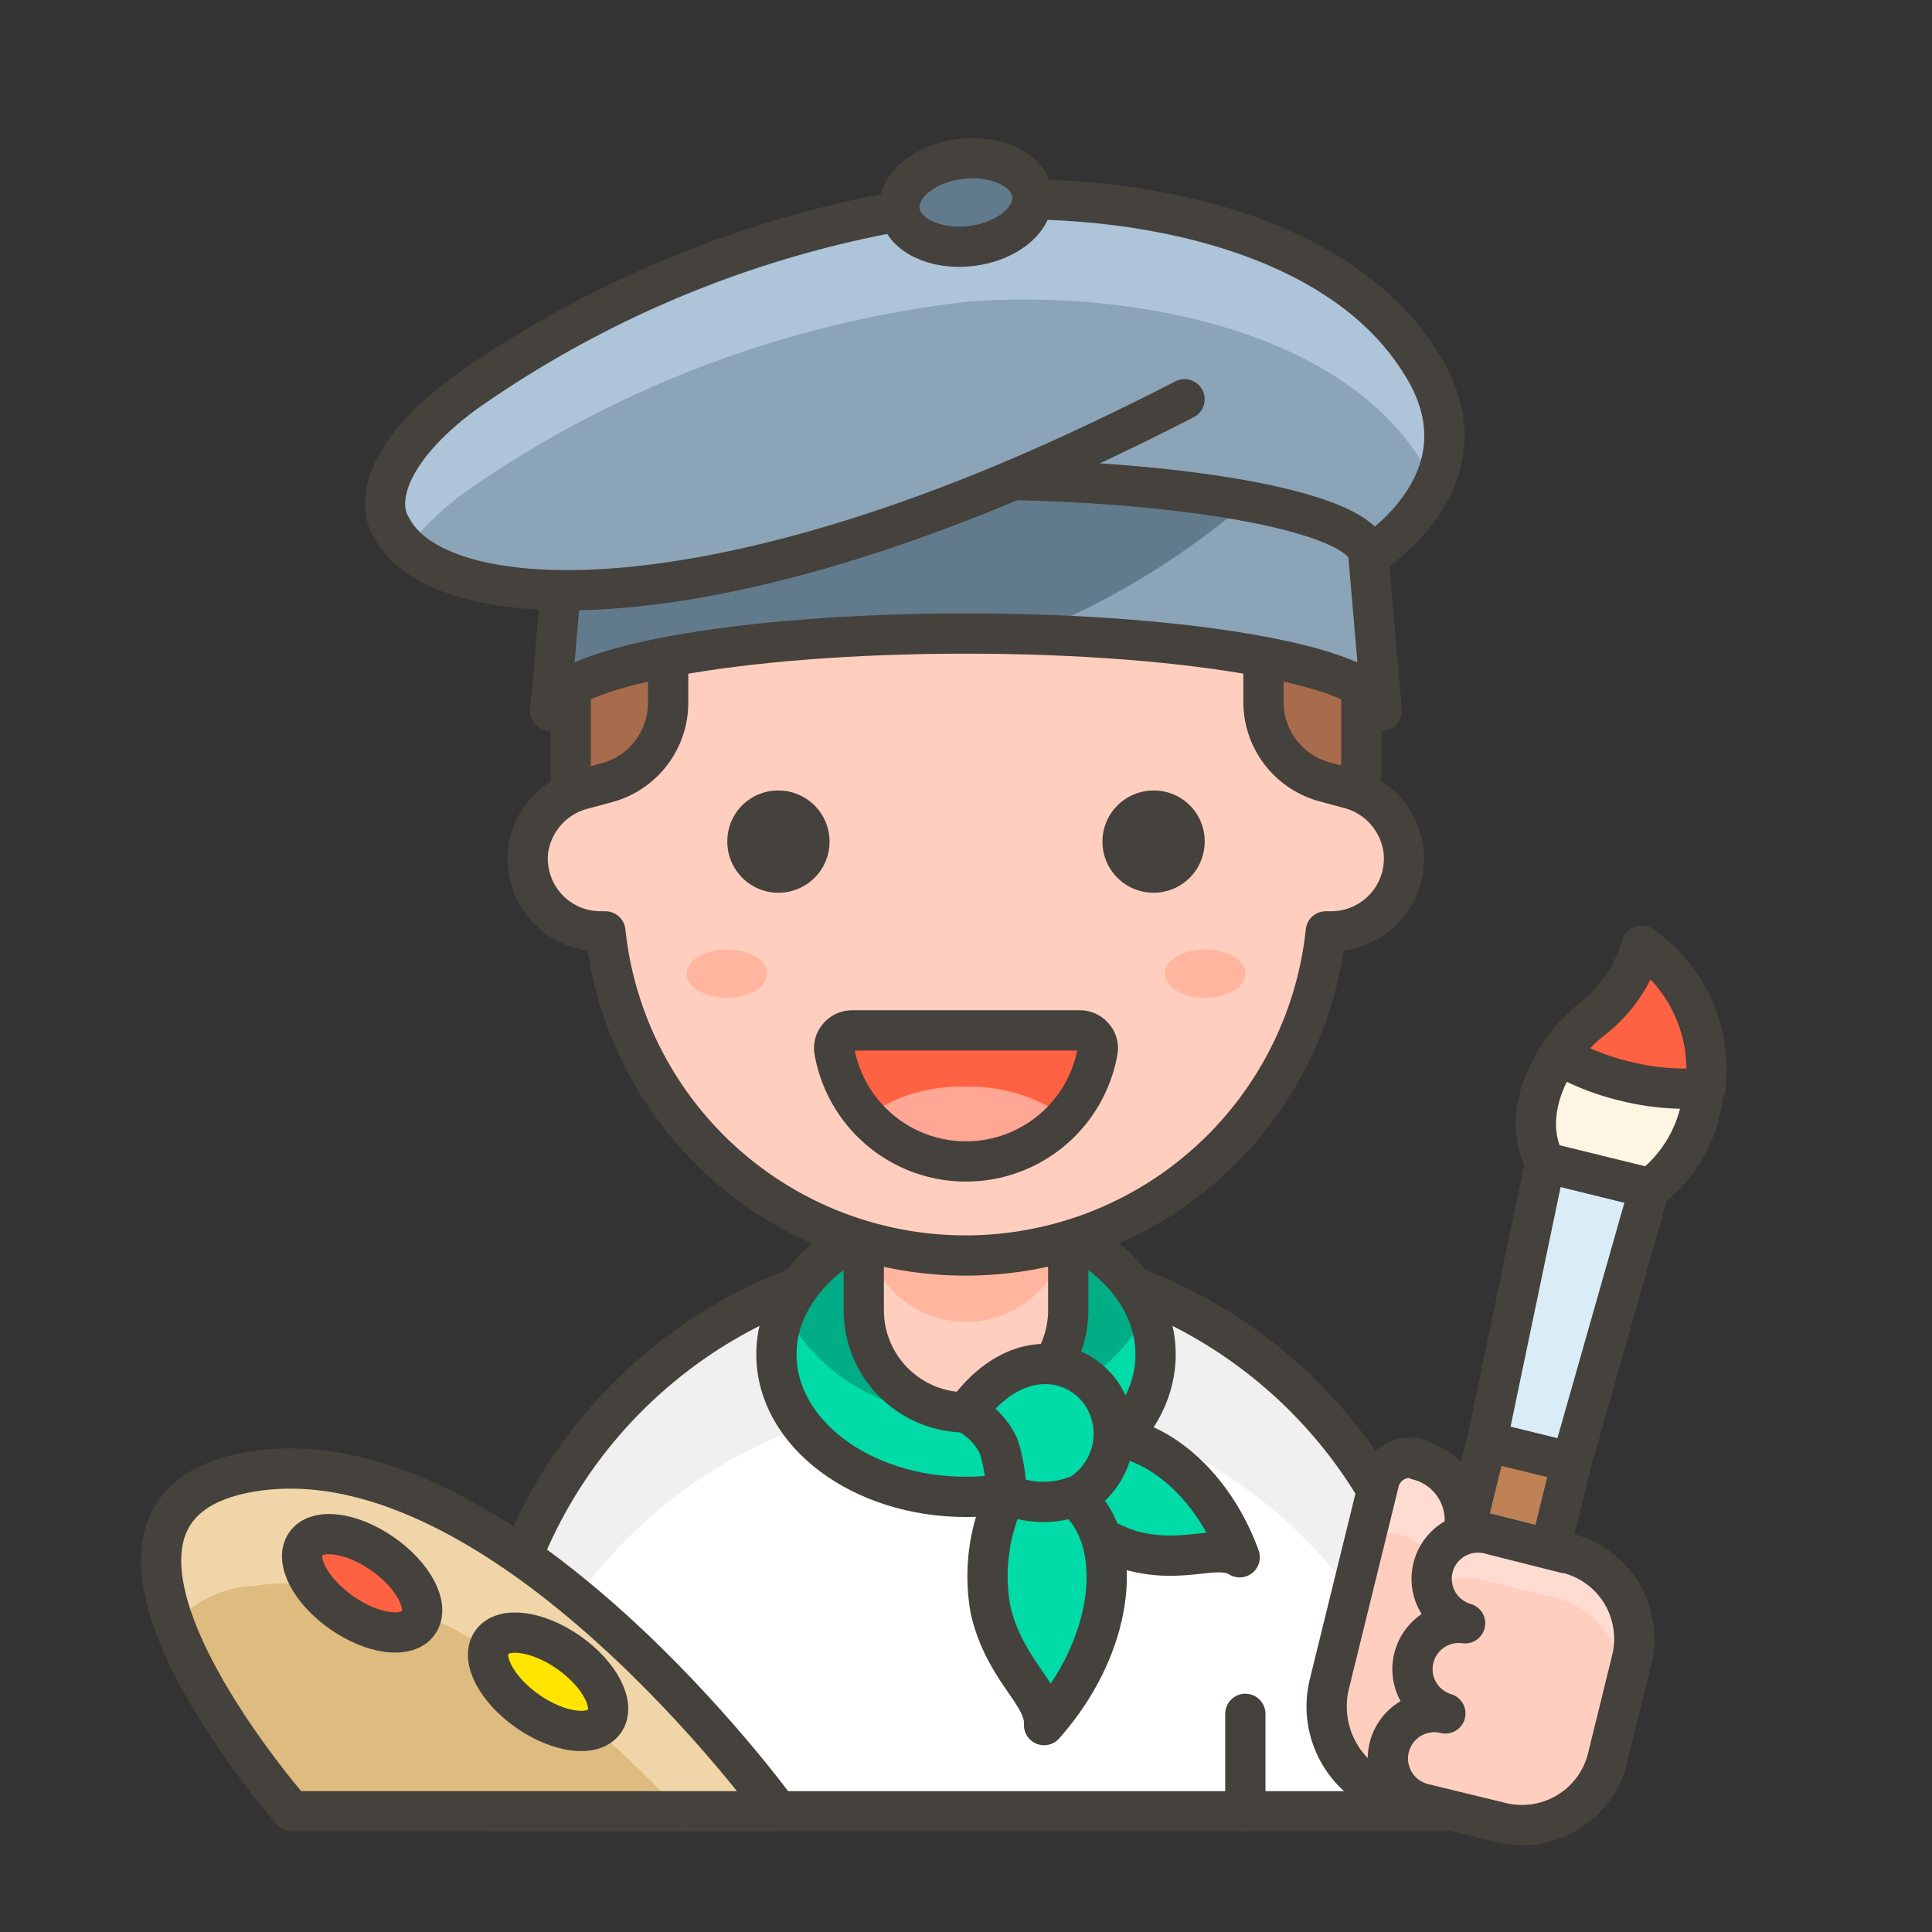 <svg xmlns="http://www.w3.org/2000/svg" viewBox="0 0 48 48"><rect x="0" y="0" width="48" height="48" fill="#333333" stroke="none"/><defs><style>.cls-12{fill:#45413c}.cls-4{fill:none}.cls-12,.cls-21,.cls-4,.cls-9{stroke:#45413c;stroke-linecap:round;stroke-linejoin:round}.cls-9{fill:#00dba8}.cls-7{fill:#ffcebf}.cls-8{fill:#ffb59e}.cls-21{fill:#ff6242}.cls-15{fill:#8ca4b8}.cls-16{fill:#627b8c}.cls-26{fill:#ffdcd1}</style></defs><ellipse cx="23.34" cy="45.5" rx="17" ry="1.5" opacity=".15" fill="#45413c"/><path d="M24 31.22A11.88 11.88 0 0 1 35.88 43.1V45H12.12v-1.9A11.88 11.88 0 0 1 24 31.22z" fill="#fff"/><path d="M24 31.22A11.88 11.88 0 0 0 12.12 43.1V45h.11a11.88 11.88 0 0 1 23.54 0h.11v-1.9A11.88 11.88 0 0 0 24 31.22z" fill="#f0f0f0"/><path class="cls-4" d="M24 31.22A11.88 11.88 0 0 1 35.88 43.1V45H12.12v-1.9A11.88 11.88 0 0 1 24 31.22z"/><ellipse cx="24" cy="33.65" rx="4.71" ry="3.54" fill="#00dba8"/><path d="M24 30.11a4.75 4.75 0 0 0-4.5 2.49 4.74 4.74 0 0 0 4.5 2.5 4.74 4.74 0 0 0 4.5-2.5 4.75 4.75 0 0 0-4.5-2.49z" fill="#00ad85"/><ellipse class="cls-4" cx="24" cy="33.65" rx="4.71" ry="3.54"/><path class="cls-7" d="M24 27.16a2.54 2.54 0 0 0-2.54 2.55v2.84a2.54 2.54 0 1 0 5.08 0v-2.84A2.54 2.54 0 0 0 24 27.16z"/><path class="cls-8" d="M24 27.16a2.54 2.54 0 0 0-2.54 2.54v.6a2.54 2.54 0 0 0 5.08 0v-.59A2.54 2.54 0 0 0 24 27.16z"/><path class="cls-4" d="M24 27.16a2.54 2.54 0 0 0-2.54 2.55v2.84a2.54 2.54 0 1 0 5.08 0v-2.84A2.54 2.54 0 0 0 24 27.16z"/><path class="cls-4" d="M17.06 45v-2.41"/><path class="cls-4" d="M30.94 45v-2.42"/><path class="cls-9" d="M26.1 37.08a4 4 0 0 0 2 1.44c1.3.36 2.14-.18 2.7.17-.82-2.26-2.76-3.43-4-2.86s-.7 1.25-.7 1.25z"/><path class="cls-9" d="M25 37.12a4.71 4.71 0 0 0-.39 2.88c.36 1.53 1.37 2.09 1.33 2.86 1.86-2.1 2-4.74.7-5.7S25 37.12 25 37.12z"/><path class="cls-9" d="M24 35.1a1.78 1.78 0 0 1 .81.83 4 4 0 0 1 .19 1.19 2.29 2.29 0 0 0 1.85 0 1.78 1.78 0 0 0 .47-2.56c-.68-.88-2.15-1.08-3.32.54z"/><path d="M24 6.91a9.83 9.83 0 0 0-2.44.31c-1.86.42-4.28 1.12-6.47.7a4.2 4.2 0 0 0 .84 3.21 9.81 9.81 0 0 0-1.75 5.6v5.14h19.64v-5.14A9.82 9.82 0 0 0 24 6.91z" fill="#a86c4d" stroke="#45413c" stroke-linecap="round" stroke-linejoin="round"/><path d="M34.87 21.12a1.83 1.83 0 0 0-1.39-1.54l-.59-.16a2.06 2.06 0 0 1-1.5-2v-2.04A1.88 1.88 0 0 0 30 13.57a15.34 15.34 0 0 1-6 1.09 15.34 15.34 0 0 1-6-1.09 1.88 1.88 0 0 0-1.4 1.81v2.06a2.06 2.06 0 0 1-1.5 2l-.59.16a1.83 1.83 0 0 0-1.39 1.54 1.81 1.81 0 0 0 1.81 2h.11a9 9 0 0 0 17.9 0h.11a1.81 1.81 0 0 0 1.82-2.02z" fill="#ffcebf" stroke="#45413c" stroke-linecap="round" stroke-linejoin="round"/><path class="cls-12" d="M18.57 20.91a.77.77 0 1 0 .77-.77.76.76 0 0 0-.77.77z"/><path class="cls-12" d="M29.43 20.91a.77.77 0 1 1-.77-.77.76.76 0 0 1 .77.77z"/><g><g><g><g><g><g><g><path d="M21.16 25.6a.44.44 0 0 0-.33.16.42.42 0 0 0-.1.35 3.32 3.32 0 0 0 6.54 0 .42.42 0 0 0-.1-.35.44.44 0 0 0-.33-.16z" fill="#ff6242"/><path d="M24 27a4 4 0 0 0-2.52.77 3.36 3.36 0 0 0 5 0A4 4 0 0 0 24 27z" fill="#ffa694"/></g></g></g></g></g></g></g><g><path class="cls-4" d="M21.16 25.6a.44.44 0 0 0-.33.16.42.42 0 0 0-.1.35 3.32 3.32 0 0 0 6.54 0 .42.42 0 0 0-.1-.35.44.44 0 0 0-.33-.16z"/></g><ellipse class="cls-8" cx="18.06" cy="24.19" rx="1" ry=".6"/><ellipse class="cls-8" cx="29.94" cy="24.19" rx="1" ry=".6"/><path class="cls-15" d="M13.67 17.66c0-1.06 4.62-1.92 10.33-1.92s10.33.86 10.33 1.92L34 13.82c0-1.06-4.48-1.91-10-1.91s-10 .85-10 1.91z"/><g><path class="cls-16" d="M13.67 17.6z"/><path class="cls-16" d="M24 11.91c-5.52 0-10 .85-10 1.91l-.33 3.78c.17-1 4.73-1.86 10.33-1.86h1.61A19.35 19.35 0 0 0 31 12.46a39.78 39.78 0 0 0-7-.55z"/></g><path class="cls-4" d="M13.67 17.66c0-1.06 4.62-1.92 10.33-1.92s10.33.86 10.33 1.92L34 13.82c0-1.06-4.48-1.91-10-1.91s-10 .85-10 1.91z"/><path class="cls-15" d="M35.29 9C33.17 5.6 27.81 4.72 24 5a27.13 27.13 0 0 0-12.42 4.74c-1.74 1.26-2.35 2.6-1.84 3.39 1.07 2 6.75 2.47 15.45-1.21 5 .11 8.81.92 8.81 1.9 0 0 3.17-1.91 1.29-4.82z"/><path d="M10.12 13.61a7 7 0 0 1 1.46-1.4A27.13 27.13 0 0 1 24 7.5c3.81-.31 9.17.57 11.29 3.92a3.5 3.5 0 0 1 .32.6A3 3 0 0 0 35.29 9C33.17 5.6 27.81 4.72 24 5a27.13 27.13 0 0 0-12.42 4.74c-1.74 1.26-2.35 2.6-1.84 3.39a2.11 2.11 0 0 0 .38.48z" fill="#adc4d9"/><path class="cls-4" d="M35.29 9C33.17 5.6 27.81 4.72 24 5a27.13 27.13 0 0 0-12.42 4.74c-1.74 1.26-2.35 2.6-1.84 3.39 1.07 2 6.75 2.47 15.45-1.21 5 .11 8.81.92 8.81 1.9 0 0 3.17-1.91 1.29-4.82z"/><path class="cls-4" d="M25.19 11.92c1.34-.57 2.76-1.24 4.24-2"/><ellipse cx="24" cy="5.03" rx="1.66" ry="1.09" transform="rotate(-6.83 24 5.048)" fill="#627b8c" stroke="#45413c" stroke-linecap="round" stroke-linejoin="round"/><path d="M7.25 45s-6.65-7.58-.92-8.45c6.21-.93 13 8.45 13 8.45z" fill="#debb7e"/><path d="M6.33 39.4c3.92-.59 8.05 2.92 10.57 5.6h2.39s-6.75-9.38-13-8.45c-2.54.39-2.65 2.08-2 3.86a2.73 2.73 0 0 1 2.04-1.01z" fill="#f0d5a8"/><path class="cls-4" d="M7.25 45s-6.65-7.58-.92-8.45c6.21-.93 13 8.45 13 8.45z"/><ellipse class="cls-21" cx="9" cy="39.33" rx=".89" ry="1.71" transform="rotate(-55.03 9.005 39.336)"/><ellipse cx="13.61" cy="41.78" rx=".89" ry="1.71" transform="rotate(-55.03 13.617 41.775)" fill="#ffe500" stroke="#45413c" stroke-linecap="round" stroke-linejoin="round"/><path fill="#daedf7" stroke="#45413c" stroke-linecap="round" stroke-linejoin="round" d="M39.04 36.34l-2.1-.52 1.45-6.94 2.59.64-1.94 6.82z"/><path transform="rotate(13.81 37.029 40.09)" fill="#bf8256" stroke="#45413c" stroke-linecap="round" stroke-linejoin="round" d="M35.92 35.96h2.17v8.25h-2.17z"/><path d="M38.39 28.88c-.65-1.24.18-2.76 1.13-3.54a3.58 3.58 0 0 0 1.26-1.84 3.71 3.71 0 0 1 1.52 3.77 3.38 3.38 0 0 1-1.3 2.25z" fill="#fff5e3" stroke="#45413c" stroke-linecap="round" stroke-linejoin="round"/><path class="cls-21" d="M38.73 26.21a6.17 6.17 0 0 0 1.64.65 6.25 6.25 0 0 0 2 .17 3.75 3.75 0 0 0-1.57-3.53 3.58 3.58 0 0 1-1.26 1.84 3.91 3.91 0 0 0-.81.87z"/><path class="cls-7" d="M34.22 36.24a1.54 1.54 0 0 1 1.54 1.54v6.73a2.34 2.34 0 0 1-2.34-2.34V37a.79.79 0 0 1 .79-.79z" transform="rotate(13.81 34.593 40.385)"/><path class="cls-26" d="M35.22 36.27a.78.78 0 0 0-1 .58l-.46 1.86a.79.79 0 0 1 1-.58A1.53 1.53 0 0 1 35.89 40l.46-1.86a1.54 1.54 0 0 0-1.13-1.87z"/><path class="cls-4" d="M34.22 36.24a1.54 1.54 0 0 1 1.54 1.54v6.73a2.34 2.34 0 0 1-2.34-2.34V37a.79.79 0 0 1 .79-.79z" transform="rotate(13.81 34.593 40.385)"/><path class="cls-7" d="M38.9 38.59l-1.9-.48a1.15 1.15 0 0 0-.6 2.22 1.15 1.15 0 0 0-.49 2.24 1.15 1.15 0 1 0-.55 2.24l1.93.47a2.19 2.19 0 0 0 2.65-1.6l.6-2.44a2.19 2.19 0 0 0-1.6-2.65z"/><g><path class="cls-26" d="M38.9 38.59l-1.9-.48a1.15 1.15 0 0 0-1.39.85 1.07 1.07 0 0 0 0 .59 1.15 1.15 0 0 1 1.09-.33l1.94.48a2.18 2.18 0 0 1 1.6 2.64l.27-1.1a2.19 2.19 0 0 0-1.61-2.65z"/></g><path class="cls-4" d="M38.9 38.59l-1.9-.48a1.15 1.15 0 0 0-.6 2.22 1.15 1.15 0 0 0-.49 2.24 1.15 1.15 0 1 0-.55 2.24l1.93.47a2.19 2.19 0 0 0 2.65-1.6l.6-2.44a2.19 2.19 0 0 0-1.6-2.65z"/></svg>